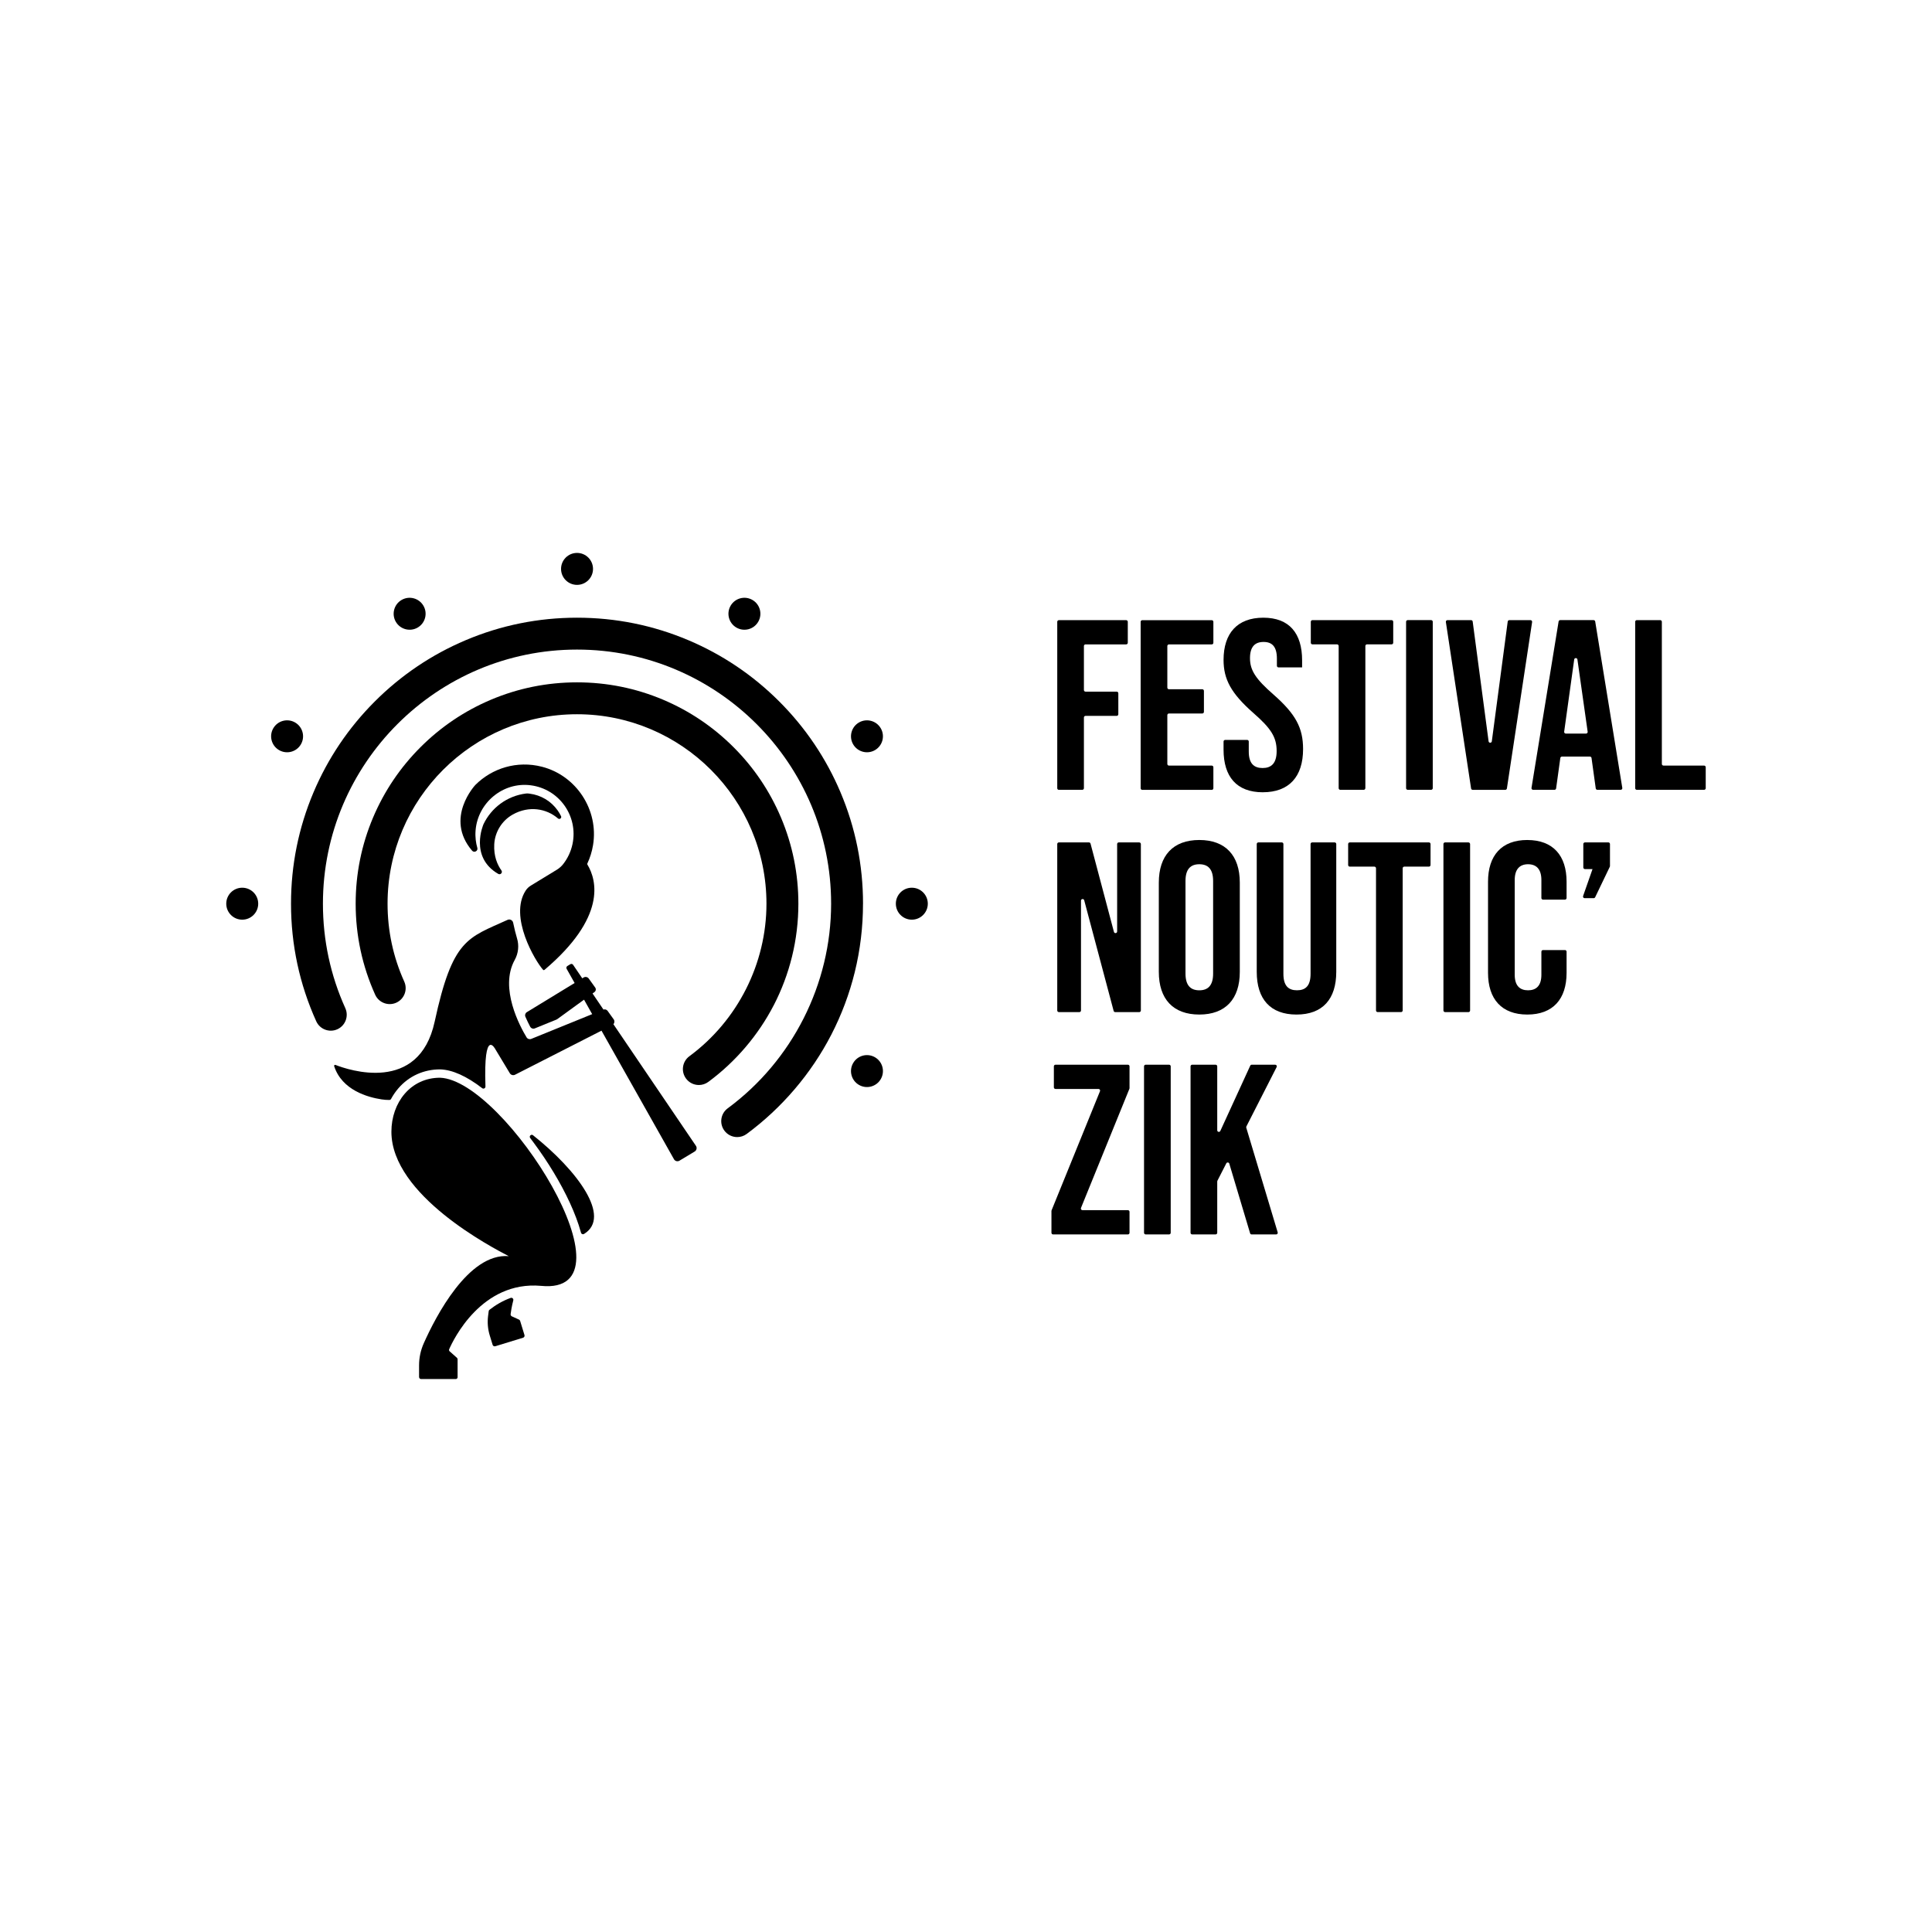 <?xml version="1.0" encoding="UTF-8"?><svg id="Logo_Boule_Noutic" xmlns="http://www.w3.org/2000/svg" viewBox="0 0 1000 1000"><path d="m548.07,408.81h12.12c.47,0,.84-.38.84-.84v-36.59c0-.47.38-.84.84-.84h16.13c.46,0,.84-.38.84-.84v-10.86c0-.47-.38-.84-.84-.84h-16.13c-.47,0-.84-.38-.84-.84v-22.78c0-.47.38-.84.84-.84h21.03c.46,0,.84-.38.84-.84v-10.86c0-.47-.38-.84-.84-.84h-34.83c-.46,0-.84.38-.84.84v86.15c0,.47.38.84.84.84Z"/><path d="m628.04,407.97v-10.86c0-.47-.38-.84-.84-.84h-22.15c-.47,0-.84-.38-.84-.84v-25.29c0-.47.38-.84.84-.84h17.26c.47,0,.84-.38.84-.84v-10.86c0-.47-.38-.84-.84-.84h-17.26c-.47,0-.84-.38-.84-.84v-21.53c0-.47.38-.84.84-.84h22.15c.47,0,.84-.38.84-.84v-10.86c0-.47-.38-.84-.84-.84h-35.96c-.46,0-.84.38-.84.84v86.15c0,.47.38.84.84.84h35.96c.47,0,.84-.38.84-.84Z"/><path d="m653.64,410.07c13.55,0,20.83-8.03,20.83-22.34,0-10.92-3.76-18.07-15.31-28.23-9.03-7.9-12.17-12.42-12.17-18.82,0-6.02,2.64-8.41,7.03-8.41s6.9,2.38,6.9,8.66v3.68c0,.47.38.84.84.84h12.21v-3.64c0-14.06-6.65-22.09-20.08-22.09s-20.58,8.03-20.58,21.84c0,10.04,3.89,17.32,15.43,27.48,9.03,7.9,12.05,12.42,12.05,19.7,0,6.52-2.89,8.79-7.28,8.79s-7.15-2.26-7.15-8.53v-5.18c0-.47-.38-.84-.84-.84h-11.37c-.46,0-.84.38-.84.84v4.18c0,14.05,6.78,22.08,20.33,22.08Z"/><path d="m706.71,407.97v-73.61c0-.47.38-.84.84-.84h12.74c.47,0,.84-.38.84-.84v-10.86c0-.47-.38-.84-.84-.84h-40.98c-.47,0-.84.38-.84.84v10.86c0,.47.38.84.84.84h12.74c.46,0,.84.38.84.84v73.61c0,.47.38.84.84.84h12.12c.46,0,.84-.38.84-.84Z"/><path d="m728.63,320.97h12.12c.47,0,.84.38.84.84v86.15c0,.47-.38.84-.84.84h-12.12c-.47,0-.84-.38-.84-.84v-86.15c0-.47.38-.84.84-.84Z"/><path d="m779.97,408.1l13.05-86.15c.08-.51-.32-.97-.83-.97h-10.96c-.42,0-.78.31-.84.73l-8.23,61.99c-.13.98-1.54.98-1.67,0l-8.23-61.99c-.06-.42-.41-.73-.84-.73h-12.21c-.52,0-.91.46-.83.97l13.05,86.15c.06.41.42.72.83.72h16.87c.42,0,.77-.3.83-.72Z"/><path d="m824.82,320.97h-17.26c-.41,0-.76.3-.83.71l-14.03,86.15c-.08.51.31.98.83.98h11.07c.42,0,.78-.31.84-.73l2.18-15.74c.06-.42.42-.73.84-.73h14.47c.42,0,.78.31.84.73l2.18,15.74c.06.42.42.73.84.73h12.08c.52,0,.92-.47.83-.98l-14.03-86.15c-.07-.41-.42-.71-.83-.71Zm-3.89,58.73h-10.48c-.51,0-.91-.45-.84-.96l5.19-37.38c.13-.97,1.53-.97,1.67,0l5.3,37.38c.07.51-.32.96-.84.96Z"/><path d="m882.04,396.26h-21.03c-.47,0-.84-.38-.84-.84v-73.6c0-.47-.38-.84-.84-.84h-12.12c-.46,0-.84.38-.84.84v86.15c0,.47.38.84.84.84h34.83c.46,0,.84-.38.84-.84v-10.86c0-.47-.38-.84-.84-.84Z"/><path d="m589.68,436.03h-10.61c-.46,0-.84.38-.84.84v45.26c0,.99-1.41,1.17-1.66.22l-12.11-45.69c-.1-.37-.43-.63-.82-.63h-15.57c-.46,0-.84.38-.84.84v86.15c0,.47.38.84.84.84h10.61c.47,0,.84-.38.84-.84v-56.83c0-.99,1.4-1.17,1.66-.22l15.24,57.27c.1.37.43.63.81.63h12.44c.46,0,.84-.38.84-.84v-86.15c0-.47-.38-.84-.84-.84Z"/><path d="m620.76,434.78c-13.55,0-20.96,8.03-20.96,22.08v46.18c0,14.06,7.41,22.09,20.96,22.09s20.96-8.03,20.96-22.09v-46.18c0-14.05-7.41-22.08-20.96-22.08Zm7.15,69.14c0,6.28-2.76,8.66-7.15,8.66s-7.15-2.38-7.15-8.66v-47.93c0-6.28,2.76-8.66,7.15-8.66s7.15,2.38,7.15,8.66v47.93Z"/><path d="m690.81,436.03h-11.62c-.46,0-.84.38-.84.84v67.17c0,6.28-2.63,8.53-7.03,8.53s-7.03-2.26-7.03-8.53v-67.17c0-.47-.38-.84-.84-.84h-12.12c-.47,0-.84.38-.84.84v66.17c0,14.06,7.03,22.09,20.58,22.09s20.58-8.03,20.58-22.09v-66.17c0-.47-.38-.84-.84-.84Z"/><path d="m739.62,436.03h-40.98c-.46,0-.84.38-.84.84v10.86c0,.47.38.84.84.84h12.74c.46,0,.84.38.84.84v73.6c0,.47.38.84.84.84h12.12c.47,0,.84-.38.84-.84v-73.6c0-.47.38-.84.84-.84h12.74c.46,0,.84-.38.84-.84v-10.86c0-.47-.38-.84-.84-.84Z"/><rect x="747.12" y="436.03" width="13.8" height="87.84" rx=".84" ry=".84"/><path d="m790.53,434.78c-13.3,0-20.33,8.03-20.33,21.58v47.18c0,13.55,7.03,21.59,20.33,21.59s20.33-8.03,20.33-21.59v-10.95c0-.47-.38-.84-.84-.84h-11.36c-.46,0-.84.38-.84.84v11.96c0,5.77-2.76,8.03-6.9,8.03s-6.9-2.26-6.9-8.03v-49.06c0-5.77,2.76-8.16,6.9-8.16s6.9,2.38,6.9,8.16v9.32c0,.47.38.84.84.84h11.36c.46,0,.84-.38.84-.84v-8.44c0-13.55-7.03-21.58-20.33-21.58Z"/><path d="m832.48,436.03h-12.12c-.46,0-.84.38-.84.84v12.12c0,.47.38.84.84.84h3.93l-4.88,13.94c-.19.55.21,1.12.8,1.12h4.68c.32,0,.62-.19.76-.48l7.59-15.79c.06-.11.08-.24.08-.37v-11.39c0-.47-.38-.84-.84-.84Z"/><path d="m583.79,551.09h-37.47c-.46,0-.84.38-.84.84v10.87c0,.46.37.84.84.84h22.26c.6,0,1,.6.78,1.15l-25.07,61.69c-.04.1-.06.21-.06.32v11.29c0,.46.37.84.84.84h38.73c.46,0,.84-.38.84-.84v-10.87c0-.46-.37-.84-.84-.84h-23.51c-.6,0-1-.6-.78-1.15l25.07-61.69c.04-.1.06-.21.06-.32v-11.29c0-.46-.37-.84-.84-.84Z"/><path d="m592.99,551.09h12.13c.46,0,.84.38.84.84v86.16c0,.46-.38.84-.84.84h-12.13c-.46,0-.84-.38-.84-.84v-86.16c0-.46.38-.84.84-.84Z"/><path d="m645.07,583.66c-.06-.21-.04-.43.06-.62l15.66-30.73c.28-.56-.12-1.22-.75-1.22h-12.15c-.33,0-.63.19-.76.49l-15.49,33.79c-.38.82-1.6.55-1.6-.35v-33.09c0-.46-.38-.84-.84-.84h-12.13c-.46,0-.84.38-.84.84v86.16c0,.46.38.84.84.84h12.13c.46,0,.84-.38.84-.84v-26.56c0-.13.03-.26.09-.38l4.6-9c.34-.67,1.33-.58,1.55.14l10.77,36.05c.11.36.43.6.8.6h12.68c.56,0,.96-.54.8-1.08l-16.27-54.19Z"/><path d="m446.7,467.75c0-19.98-3.92-39.37-11.64-57.62-7.46-17.63-18.13-33.46-31.72-47.05-13.59-13.59-29.42-24.27-47.05-31.72-18.26-7.72-37.64-11.64-57.63-11.64s-39.37,3.92-57.62,11.64c-17.63,7.46-33.46,18.13-47.05,31.72-13.59,13.59-24.26,29.42-31.72,47.05-7.72,18.26-11.64,37.64-11.64,57.62,0,21.21,4.39,41.69,13.06,60.87,1.88,4.15,6.77,6,10.92,4.13,4.16-1.88,6-6.77,4.13-10.92-7.69-17.03-11.59-35.23-11.59-54.08,0-72.52,59-131.53,131.52-131.53s131.52,59,131.52,131.53c0,41.59-20.01,81.18-53.52,105.91-3.67,2.71-4.45,7.87-1.74,11.54,1.62,2.19,4.12,3.35,6.65,3.35,1.7,0,3.42-.52,4.89-1.61,18.27-13.48,33.41-31.24,43.8-51.36,5.3-10.27,9.39-21.16,12.15-32.38,2.84-11.54,4.27-23.46,4.27-35.45Z"/><path d="m400.53,520.24c4.1-7.95,7.27-16.38,9.4-25.06,2.2-8.93,3.31-18.16,3.31-27.43,0-15.46-3.03-30.47-9.01-44.6-5.77-13.64-14.03-25.9-24.55-36.41-10.52-10.52-22.77-18.78-36.41-24.55-14.13-5.98-29.14-9.01-44.6-9.01s-30.47,3.03-44.6,9.01c-13.64,5.77-25.89,14.03-36.42,24.55-10.52,10.52-18.78,22.77-24.55,36.41-5.98,14.13-9.01,29.14-9.01,44.6,0,16.41,3.4,32.26,10.1,47.11,1.88,4.15,6.77,6,10.92,4.13,4.16-1.88,6-6.77,4.13-10.92-5.73-12.7-8.64-26.26-8.64-40.32,0-54.07,43.99-98.06,98.06-98.06s98.06,43.99,98.06,98.06c0,31.01-14.92,60.52-39.9,78.96-3.67,2.71-4.45,7.87-1.74,11.54,1.62,2.19,4.12,3.35,6.65,3.35,1.7,0,3.42-.52,4.89-1.61,14.14-10.43,25.86-24.18,33.9-39.75Z"/><path d="m298.67,302.73c4.57,0,8.27-3.7,8.27-8.27s-3.7-8.27-8.27-8.27-8.27,3.7-8.27,8.27,3.7,8.27,8.27,8.27Z"/><path d="m216.16,324.84c3.95-2.28,5.31-7.34,3.02-11.29-2.28-3.95-7.34-5.31-11.29-3.03-3.95,2.28-5.31,7.34-3.03,11.29,2.28,3.95,7.34,5.31,11.3,3.03Z"/><path d="m155.76,385.24c2.28-3.95.93-9.01-3.03-11.29-3.95-2.28-9.01-.93-11.29,3.03-2.28,3.95-.93,9.01,3.03,11.29s9.01.93,11.29-3.03Z"/><path d="m125.38,459.48c-4.57,0-8.27,3.7-8.27,8.27s3.7,8.27,8.27,8.27,8.27-3.7,8.27-8.27-3.7-8.27-8.27-8.27Z"/><path d="m452.87,547.23c-3.95-2.28-9.01-.93-11.29,3.03-2.28,3.95-.93,9.01,3.03,11.29s9.01.93,11.29-3.03c2.28-3.95.93-9.01-3.03-11.29Z"/><path d="m471.96,459.48c-4.57,0-8.27,3.7-8.27,8.27s3.7,8.27,8.27,8.27,8.27-3.7,8.27-8.27-3.7-8.27-8.27-8.27Z"/><path d="m444.61,373.95c-3.95,2.28-5.31,7.34-3.03,11.29,2.28,3.95,7.34,5.31,11.29,3.03s5.31-7.34,3.03-11.29c-2.28-3.95-7.34-5.31-11.29-3.03Z"/><path d="m381.18,324.84c3.95,2.28,9.01.93,11.29-3.03s.93-9.01-3.03-11.29-9.01-.93-11.29,3.03c-2.28,3.95-.93,9.01,3.03,11.29Z"/><path d="m227.75,557.83c-15.17,0-25.16,12.8-25.16,27.97,0,32.93,52.35,60.01,60.74,64.38-20.91-1.71-37.91,31.45-44,45.12-1.59,3.58-2.42,7.45-2.42,11.36v6.08c0,.59.48,1.06,1.06,1.06h17.93c.52,0,.95-.43.95-.95v-9.28c0-.3-.13-.59-.35-.78l-3.77-3.35c-.31-.27-.4-.71-.24-1.08,2.1-4.82,16.75-35.54,47.56-32.8,51.47,5.13-18.87-106.58-52.29-107.73Z"/><path d="m317.5,530.14c.61-.69.71-1.74.14-2.54l-3.14-4.37c-.49-.68-1.36-.95-2.15-.68l-5.65-8.33.99-.72c.75-.55.92-1.6.38-2.36l-3.33-4.64c-.61-.85-1.78-1.09-2.68-.54l-.68.42-4.75-7c-.31-.46-.93-.6-1.41-.31l-1.54.93c-.51.3-.68.96-.39,1.47l4.13,7.33-24.73,15.09c-.8.49-1.12,1.5-.75,2.36.85,1.97,1.72,3.73,2.48,5.17.46.86,1.49,1.24,2.4.87l11.19-4.55c.16-.06.3-.14.44-.24l13.84-10.07,4.22,7.49-31.53,12.81c-.9.36-1.92.03-2.43-.8-3.31-5.46-14.23-25.49-6.13-40.08,1.9-3.42,2.32-7.48,1.17-11.22-.73-2.4-1.33-4.96-1.99-8.05-.28-1.3-1.69-2.01-2.89-1.46-20.72,9.43-28.44,9.75-37.73,52.69-8.13,37.54-44.81,24.96-51.34,22.39-.41-.16-.82.22-.68.64,4.04,12.46,17.45,16.12,24.56,17.2,1.33.2,2.66.3,4,.3.37,0,.71-.21.89-.54,1.07-1.97,2.33-3.81,3.78-5.49,5.45-6.32,13.1-9.8,21.56-9.8h.15c6.29.22,13.58,3.49,21.68,9.73.7.54,1.72.02,1.69-.87-1.06-31.29,5.12-19.29,5.12-19.29l7.48,12.41c.56.94,1.76,1.28,2.73.78l44.73-22.8,37.52,66.55c.56,1,1.84,1.34,2.83.75l7.88-4.74c1.02-.62,1.32-1.96.65-2.95l-42.7-62.93Z"/><path d="m269.23,683.71c-.09-.3-.31-.56-.6-.69l-3.69-1.68c-.44-.2-.7-.66-.64-1.15.15-1.25.53-3.84,1.38-7.14.21-.82-.58-1.54-1.38-1.25-4.13,1.49-7.78,3.67-10.97,6.17-.2.16-.34.4-.37.65-.13.94-.25,1.82-.34,2.62-.41,3.36-.11,6.76.88,9.99l1.48,4.84c.18.59.81.92,1.39.74l14.36-4.4c.59-.18.92-.8.74-1.39l-2.24-7.3Z"/><path d="m275.91,587.6c-.96-.76-2.23.47-1.48,1.45.56.74,1.12,1.48,1.68,2.23,7.63,10.26,14.15,21.08,18.85,31.29,2.47,5.36,4.37,10.43,5.66,15.09.04.13.07.27.11.4.19.68.97.99,1.58.62,14.35-8.78-3.39-32.8-26.4-51.07Z"/><path d="m265.4,421.59c8.44-4.7,17.43-3.11,23.42,2.04.83.71,2.05-.23,1.57-1.21-.5-1.03-1.09-2.01-1.75-2.95-3.44-4.84-8.6-7.92-14.52-8.68-.31-.04-.62-.07-.94-.1-.28-.02-.55,0-.85.02-9.96,1.23-18.05,7.48-22.07,15.89,0,0-7.52,16.96,7.65,25.73,1.15.67,2.4-.72,1.62-1.81-2.08-2.91-4.02-7.32-3.71-13.48.33-6.42,3.97-12.31,9.58-15.44Z"/><path d="m280.49,396.86c-12.89-3.31-25.79.76-34.45,9.43,0,0-16.13,17.13-1.7,34.01,1.1,1.29,3.2.17,2.72-1.46-.72-2.48-1.18-5.53-.9-9.04,1.17-14.36,14.22-25.17,28.5-23.34,14.87,1.91,24.69,16.03,21.67,30.41-.82,3.89-2.49,7.38-4.78,10.33-.93,1.19-2.07,2.21-3.36,2.99l-13.46,8.21c-1.05.64-1.95,1.5-2.63,2.54-8.81,13.52,4.91,36.48,8.98,41.01.02.03.04.05.07.07.19.16.46.15.65,0,32.04-27.15,27.23-46.27,22.22-54.55-.09-.15-.1-.32-.03-.48,1.4-2.97,2.41-6.18,2.97-9.59,2.97-18.19-8.63-35.95-26.48-40.54Z"/></svg>